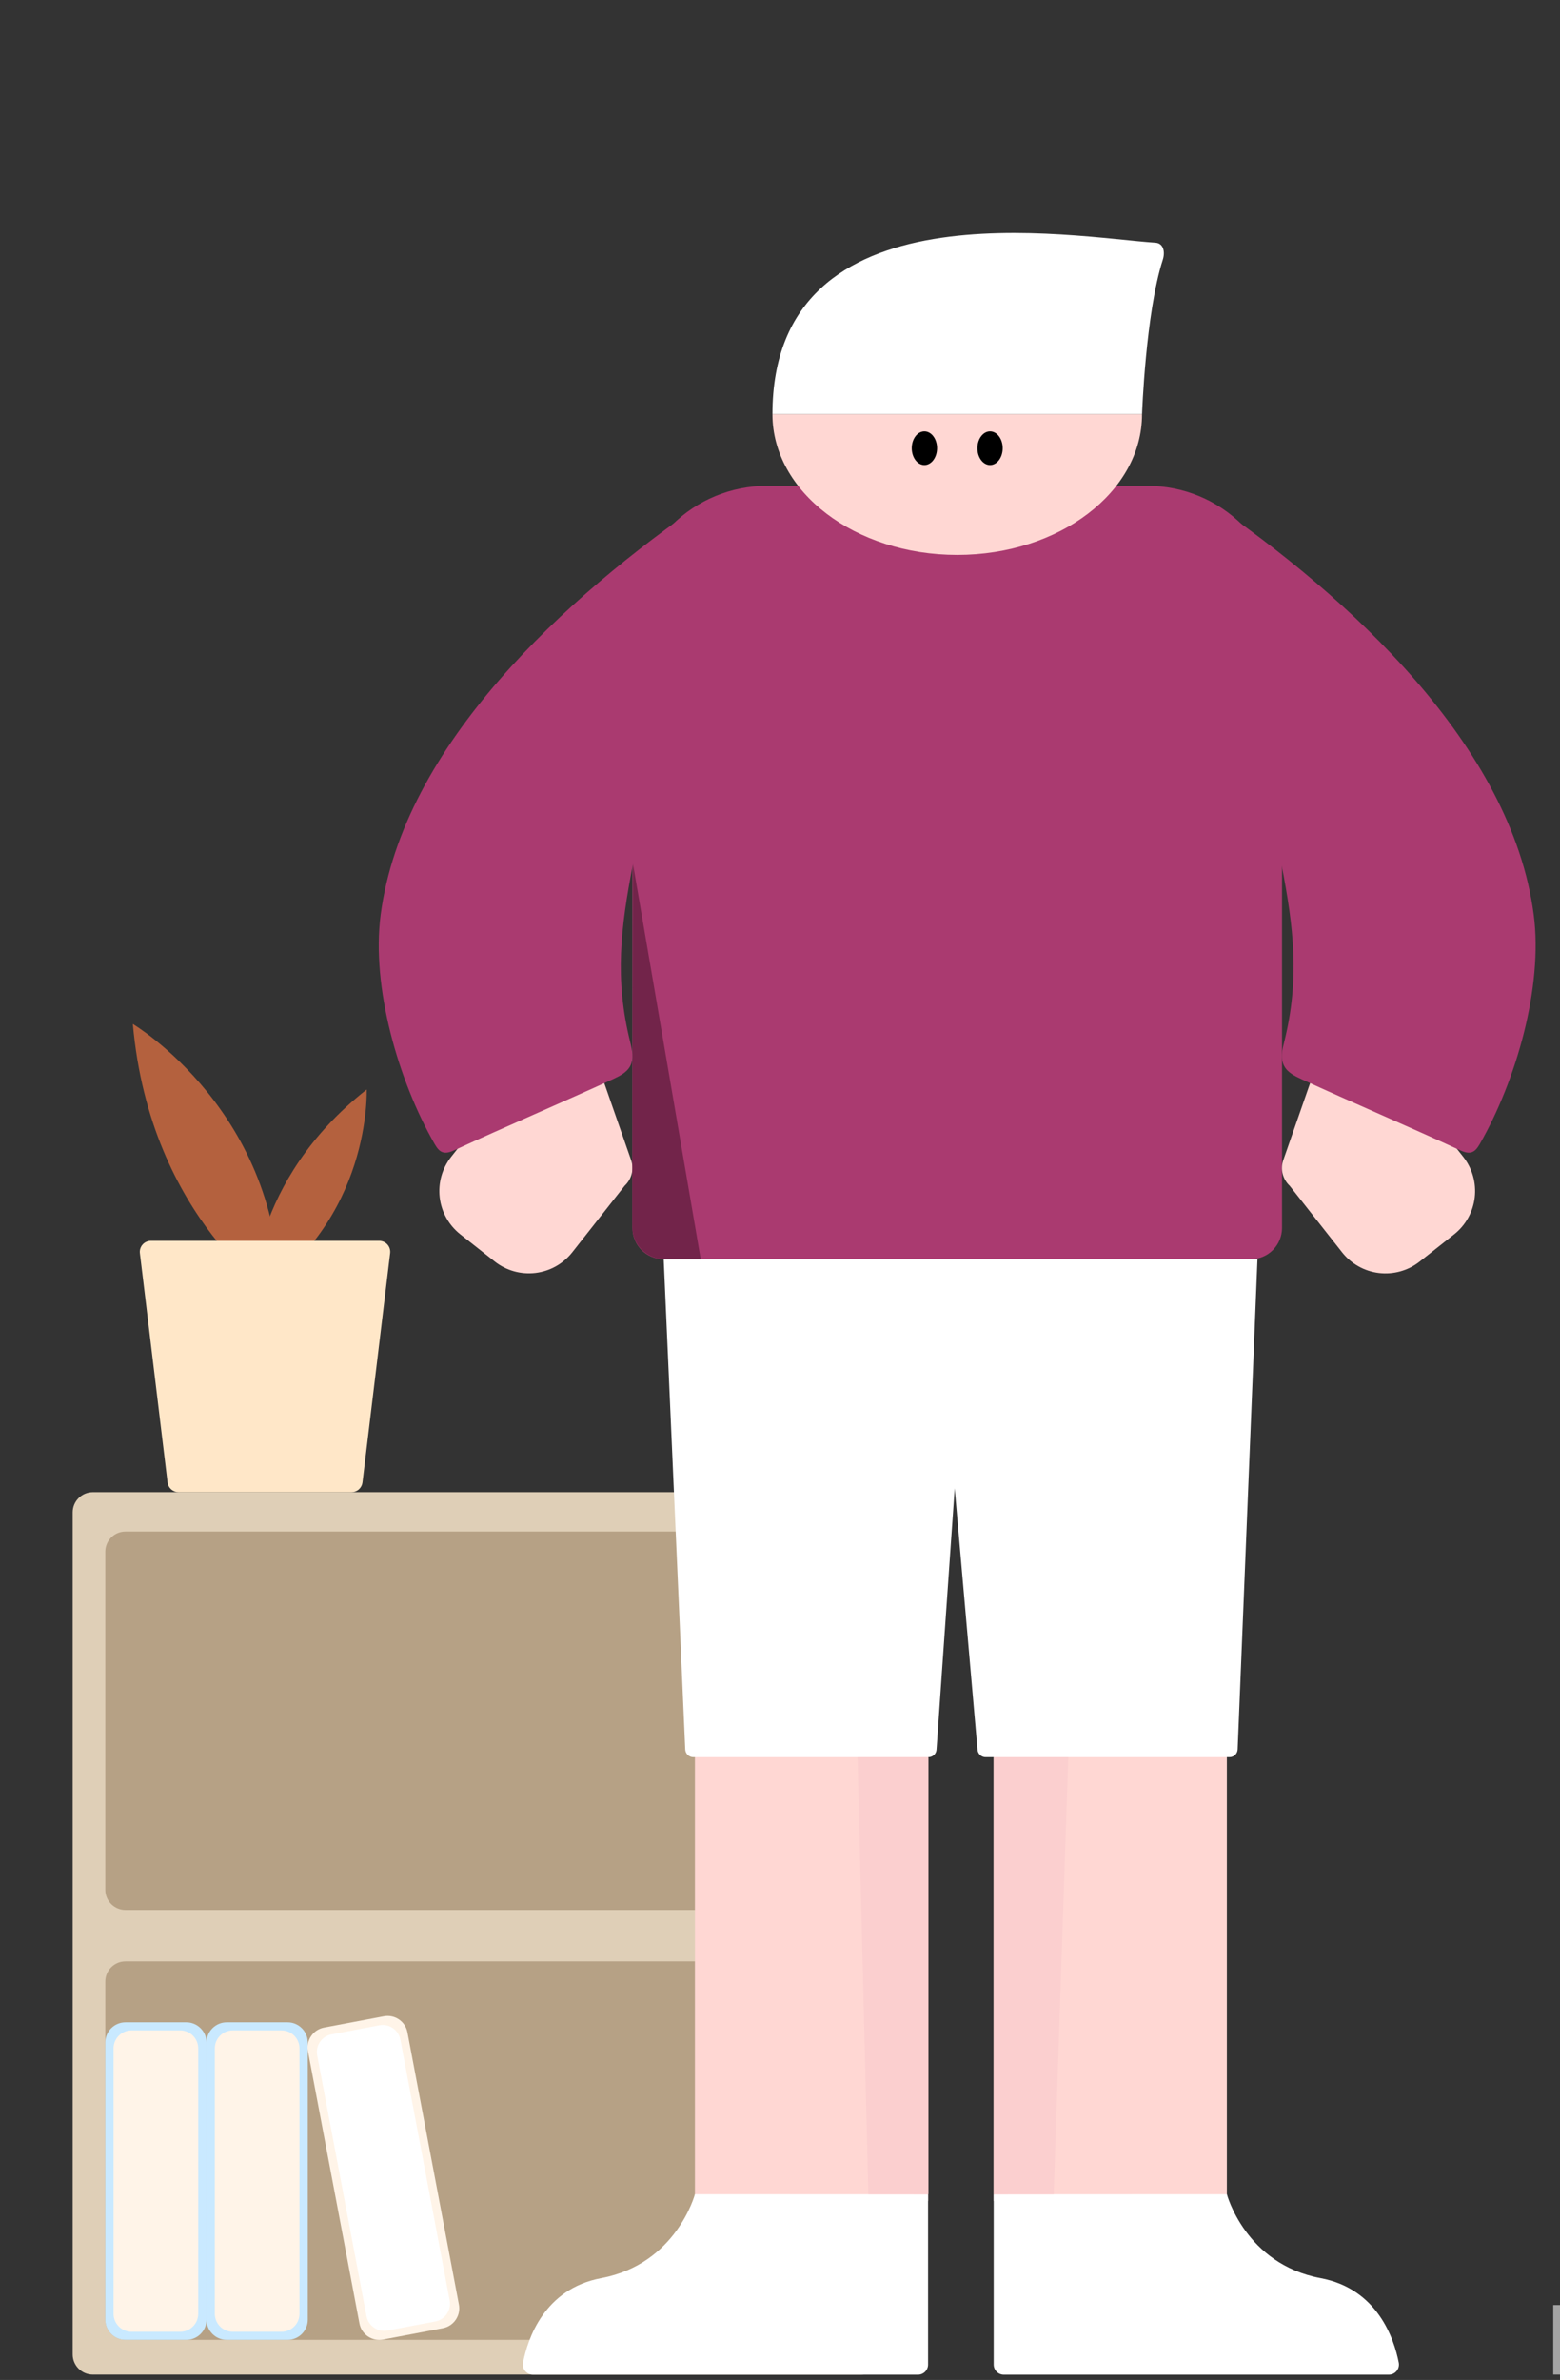 <svg width="139" height="212" viewBox="0 0 139 212" fill="none" xmlns="http://www.w3.org/2000/svg">
<rect x="0" y="0" width="139" height="212" fill="#333333" stroke="none"/>
<g clip-path="url(#clip0_8541_195515)">
<path d="M76.716 132.917H8.275C7.281 132.917 6.475 133.724 6.475 134.718V209.721C6.475 210.716 7.281 211.522 8.275 211.522H76.716C77.711 211.522 78.517 210.716 78.517 209.721V134.718C78.517 133.724 77.711 132.917 76.716 132.917Z" fill="#DFCFB7"/>
<path d="M73.812 174.715H11.182C10.187 174.715 9.381 175.521 9.381 176.516V206.624C9.381 207.619 10.187 208.425 11.182 208.425H73.812C74.806 208.425 75.612 207.619 75.612 206.624V176.516C75.612 175.521 74.806 174.715 73.812 174.715Z" fill="#B6A185"/>
<path d="M73.812 136.425H11.182C10.187 136.425 9.381 137.231 9.381 138.225V168.334C9.381 169.328 10.187 170.135 11.182 170.135H73.812C74.806 170.135 75.612 169.328 75.612 168.334V138.225C75.612 137.231 74.806 136.425 73.812 136.425Z" fill="#B6A185"/>
<path d="M82.694 125.914H61.919V196.057H82.694V125.914Z" fill="#FFD7D3"/>
<path d="M109.317 125.914H88.542V196.057H109.317V125.914Z" fill="#FFD7D3"/>
<path d="M22.5 115.49C22.5 115.49 22.233 105.267 32.672 97.05C32.667 97.05 33.16 108.721 22.5 115.49Z" fill="#B4613E"/>
<path d="M56.233 103.336L52.761 93.38C52.572 92.839 52.176 92.395 51.66 92.145C51.144 91.896 50.55 91.862 50.009 92.051L41.119 95.15C40.578 95.339 40.134 95.734 39.885 96.251C39.636 96.766 39.602 97.36 39.79 97.901L41.16 101.832L40.194 103.057C39.392 104.08 39.027 105.378 39.179 106.669C39.332 107.959 39.989 109.137 41.008 109.945L44.09 112.378C45.113 113.18 46.412 113.544 47.703 113.392C48.994 113.239 50.172 112.582 50.98 111.564L55.662 105.621C55.968 105.336 56.185 104.969 56.286 104.563C56.388 104.158 56.369 103.731 56.233 103.336Z" fill="#FFD7D3"/>
<path d="M68.322 43.279H102.259C105.434 43.279 108.48 44.541 110.725 46.786C112.971 49.032 114.232 52.077 114.232 55.252V109.383C114.232 110.121 113.939 110.829 113.417 111.35C112.896 111.872 112.188 112.165 111.45 112.165H59.133C58.395 112.165 57.687 111.872 57.166 111.35C56.644 110.829 56.351 110.121 56.351 109.383V55.251C56.351 52.076 57.612 49.031 59.858 46.786C62.102 44.541 65.147 43.28 68.322 43.279Z" fill="#AA3A70"/>
<path d="M62.936 44.569C50.383 53.191 35.899 66.383 33.917 81.484C33.072 87.922 35.492 96.272 38.725 101.903C38.905 102.204 39.103 102.521 39.431 102.634C39.791 102.76 40.191 102.594 40.542 102.434C44.806 100.462 50.343 98.094 54.607 96.132C55.209 95.854 55.853 95.537 56.158 94.948C56.489 94.311 56.329 93.538 56.158 92.842C54.751 87.203 55.297 82.658 56.401 76.954L62.936 44.569Z" fill="#AA3A70"/>
<path d="M130.384 103.057L129.418 101.832L130.789 97.901C130.882 97.633 130.922 97.35 130.905 97.066C130.889 96.783 130.817 96.505 130.693 96.25C130.57 95.995 130.397 95.766 130.185 95.577C129.973 95.388 129.726 95.243 129.458 95.15L120.568 92.051C120.027 91.862 119.433 91.896 118.917 92.145C118.401 92.395 118.005 92.839 117.816 93.38L114.346 103.336C114.209 103.732 114.189 104.159 114.29 104.566C114.391 104.973 114.608 105.341 114.915 105.627L119.597 111.569C120.405 112.587 121.583 113.244 122.874 113.397C124.165 113.549 125.464 113.185 126.487 112.383L129.57 109.95C130.59 109.143 131.248 107.964 131.401 106.672C131.554 105.38 131.188 104.08 130.384 103.057Z" fill="#FFD7D3"/>
<path d="M107.643 44.569C120.196 53.191 134.679 66.383 136.66 81.484C137.504 87.922 135.086 96.272 131.854 101.903C131.674 102.204 131.474 102.521 131.146 102.634C130.786 102.76 130.386 102.594 130.037 102.434C125.771 100.462 120.235 98.094 115.969 96.132C115.368 95.854 114.725 95.537 114.419 94.948C114.087 94.311 114.239 93.538 114.419 92.842C115.825 87.203 115.28 82.658 114.176 76.954L107.643 44.569Z" fill="#AA3A70"/>
<path d="M68.827 36.899H101.759C101.759 36.899 102.076 27.895 103.607 23.144C103.837 22.424 103.659 21.668 102.96 21.621C95.635 21.144 68.827 16.14 68.827 36.899Z" fill="white"/>
<path d="M101.759 36.899C101.759 43.819 94.387 49.431 85.293 49.431C76.199 49.431 68.827 43.819 68.827 36.899H101.759Z" fill="#FFD7D3"/>
<path d="M82.368 41.425C82.99 41.425 83.495 40.753 83.495 39.925C83.495 39.096 82.99 38.425 82.368 38.425C81.745 38.425 81.24 39.096 81.24 39.925C81.24 40.753 81.745 41.425 82.368 41.425Z" fill="black"/>
<path d="M88.216 41.425C88.839 41.425 89.343 40.753 89.343 39.925C89.343 39.096 88.839 38.425 88.216 38.425C87.594 38.425 87.089 39.096 87.089 39.925C87.089 40.753 87.594 41.425 88.216 41.425Z" fill="black"/>
<path d="M59.137 112.16L61.058 155.835C61.066 156.02 61.146 156.195 61.28 156.324C61.414 156.452 61.593 156.523 61.778 156.523H82.727C82.909 156.523 83.085 156.455 83.219 156.33C83.353 156.206 83.434 156.035 83.447 155.853L85.067 132.578L87.101 155.866C87.116 156.046 87.199 156.213 87.333 156.335C87.466 156.457 87.64 156.524 87.821 156.523H109.556C109.742 156.523 109.921 156.452 110.055 156.323C110.189 156.194 110.268 156.019 110.276 155.833L112.043 112.16H59.137Z" fill="white"/>
<path d="M61.919 195.459C61.919 195.459 60.276 201.671 53.574 202.928C48.474 203.884 47.012 208.363 46.605 210.448C46.578 210.579 46.581 210.714 46.613 210.844C46.645 210.974 46.706 211.095 46.791 211.198C46.875 211.302 46.982 211.385 47.103 211.442C47.224 211.499 47.356 211.529 47.489 211.529H81.794C82.032 211.529 82.261 211.434 82.43 211.265C82.599 211.096 82.694 210.867 82.694 210.628V195.466L61.919 195.459Z" fill="white"/>
<path d="M109.317 195.459C109.317 195.459 110.961 201.671 117.662 202.928C122.763 203.884 124.224 208.363 124.631 210.448C124.658 210.579 124.655 210.714 124.623 210.844C124.591 210.974 124.53 211.095 124.445 211.198C124.361 211.302 124.254 211.385 124.133 211.442C124.012 211.499 123.88 211.529 123.747 211.529H89.442C89.204 211.529 88.975 211.434 88.806 211.265C88.637 211.096 88.542 210.867 88.542 210.628V195.466L109.317 195.459Z" fill="white"/>
<path d="M24.91 115.823C24.91 115.823 13.386 108.723 11.837 91.214C11.837 91.214 25.123 99.114 24.91 115.823Z" fill="#B4613E"/>
<path d="M138.758 211.522V205.327" stroke="#A4A4A4" stroke-width="0.72" stroke-miterlimit="10"/>
<path d="M33.791 110.528H13.443C13.304 110.528 13.166 110.558 13.039 110.615C12.912 110.672 12.799 110.755 12.706 110.86C12.614 110.964 12.544 111.086 12.503 111.219C12.461 111.352 12.448 111.492 12.465 111.63L14.93 132.051C14.959 132.29 15.074 132.509 15.254 132.669C15.434 132.828 15.666 132.917 15.906 132.917H31.323C31.563 132.917 31.795 132.828 31.974 132.669C32.154 132.509 32.27 132.29 32.298 132.051L34.762 111.63C34.779 111.493 34.767 111.353 34.726 111.22C34.685 111.088 34.616 110.965 34.524 110.861C34.433 110.757 34.32 110.673 34.194 110.616C34.067 110.559 33.93 110.529 33.791 110.528Z" fill="#FFE7C8"/>
<path d="M16.602 180.145H11.182C10.187 180.145 9.381 180.951 9.381 181.946V206.625C9.381 207.62 10.187 208.426 11.182 208.426H16.602C17.596 208.426 18.403 207.62 18.403 206.625V181.946C18.403 180.951 17.596 180.145 16.602 180.145Z" fill="#C9E9FF"/>
<path d="M16.057 180.86H11.723C10.836 180.86 10.118 181.579 10.118 182.465V206.103C10.118 206.989 10.836 207.708 11.723 207.708H16.057C16.943 207.708 17.662 206.989 17.662 206.103V182.465C17.662 181.579 16.943 180.86 16.057 180.86Z" fill="#FFF4E8"/>
<path d="M25.623 180.145H20.203C19.209 180.145 18.402 180.951 18.402 181.946V206.625C18.402 207.62 19.209 208.426 20.203 208.426H25.623C26.618 208.426 27.424 207.62 27.424 206.625V181.946C27.424 180.951 26.618 180.145 25.623 180.145Z" fill="#C9E9FF"/>
<path d="M34.2 179.604L28.874 180.611C27.897 180.796 27.254 181.738 27.439 182.715L32.026 206.964C32.21 207.942 33.152 208.584 34.13 208.399L39.455 207.392C40.433 207.207 41.075 206.265 40.89 205.288L36.304 181.038C36.119 180.061 35.177 179.419 34.2 179.604Z" fill="#FFF4E8"/>
<path d="M25.079 180.86H20.745C19.859 180.86 19.141 181.579 19.141 182.465V206.103C19.141 206.989 19.859 207.708 20.745 207.708H25.079C25.966 207.708 26.684 206.989 26.684 206.103V182.465C26.684 181.579 25.966 180.86 25.079 180.86Z" fill="#FFF4E8"/>
<path d="M33.799 180.409L29.54 181.215C28.67 181.379 28.097 182.219 28.262 183.089L32.655 206.316C32.82 207.187 33.659 207.759 34.53 207.594L38.789 206.789C39.659 206.624 40.232 205.785 40.067 204.914L35.674 181.687C35.509 180.817 34.67 180.244 33.799 180.409Z" fill="white"/>
<path d="M56.398 76.945L62.436 112.16H59.195C58.821 112.16 58.45 112.086 58.104 111.943C57.759 111.8 57.445 111.59 57.18 111.325C56.916 111.06 56.706 110.746 56.563 110.4C56.42 110.054 56.347 109.684 56.348 109.309L56.398 76.945Z" fill="#72244A"/>
<path d="M77.375 195.459H82.724V156.527H76.41L77.375 195.459Z" fill="#FBCFCF"/>
<path d="M88.542 195.459H93.89L95.187 156.527H88.542V195.459Z" fill="#FBCFCF"/>
</g>
<defs>
<clipPath id="clip0_8541_195515">
<rect width="139" height="211.522" fill="white"/>
</clipPath>
</defs>
</svg>
